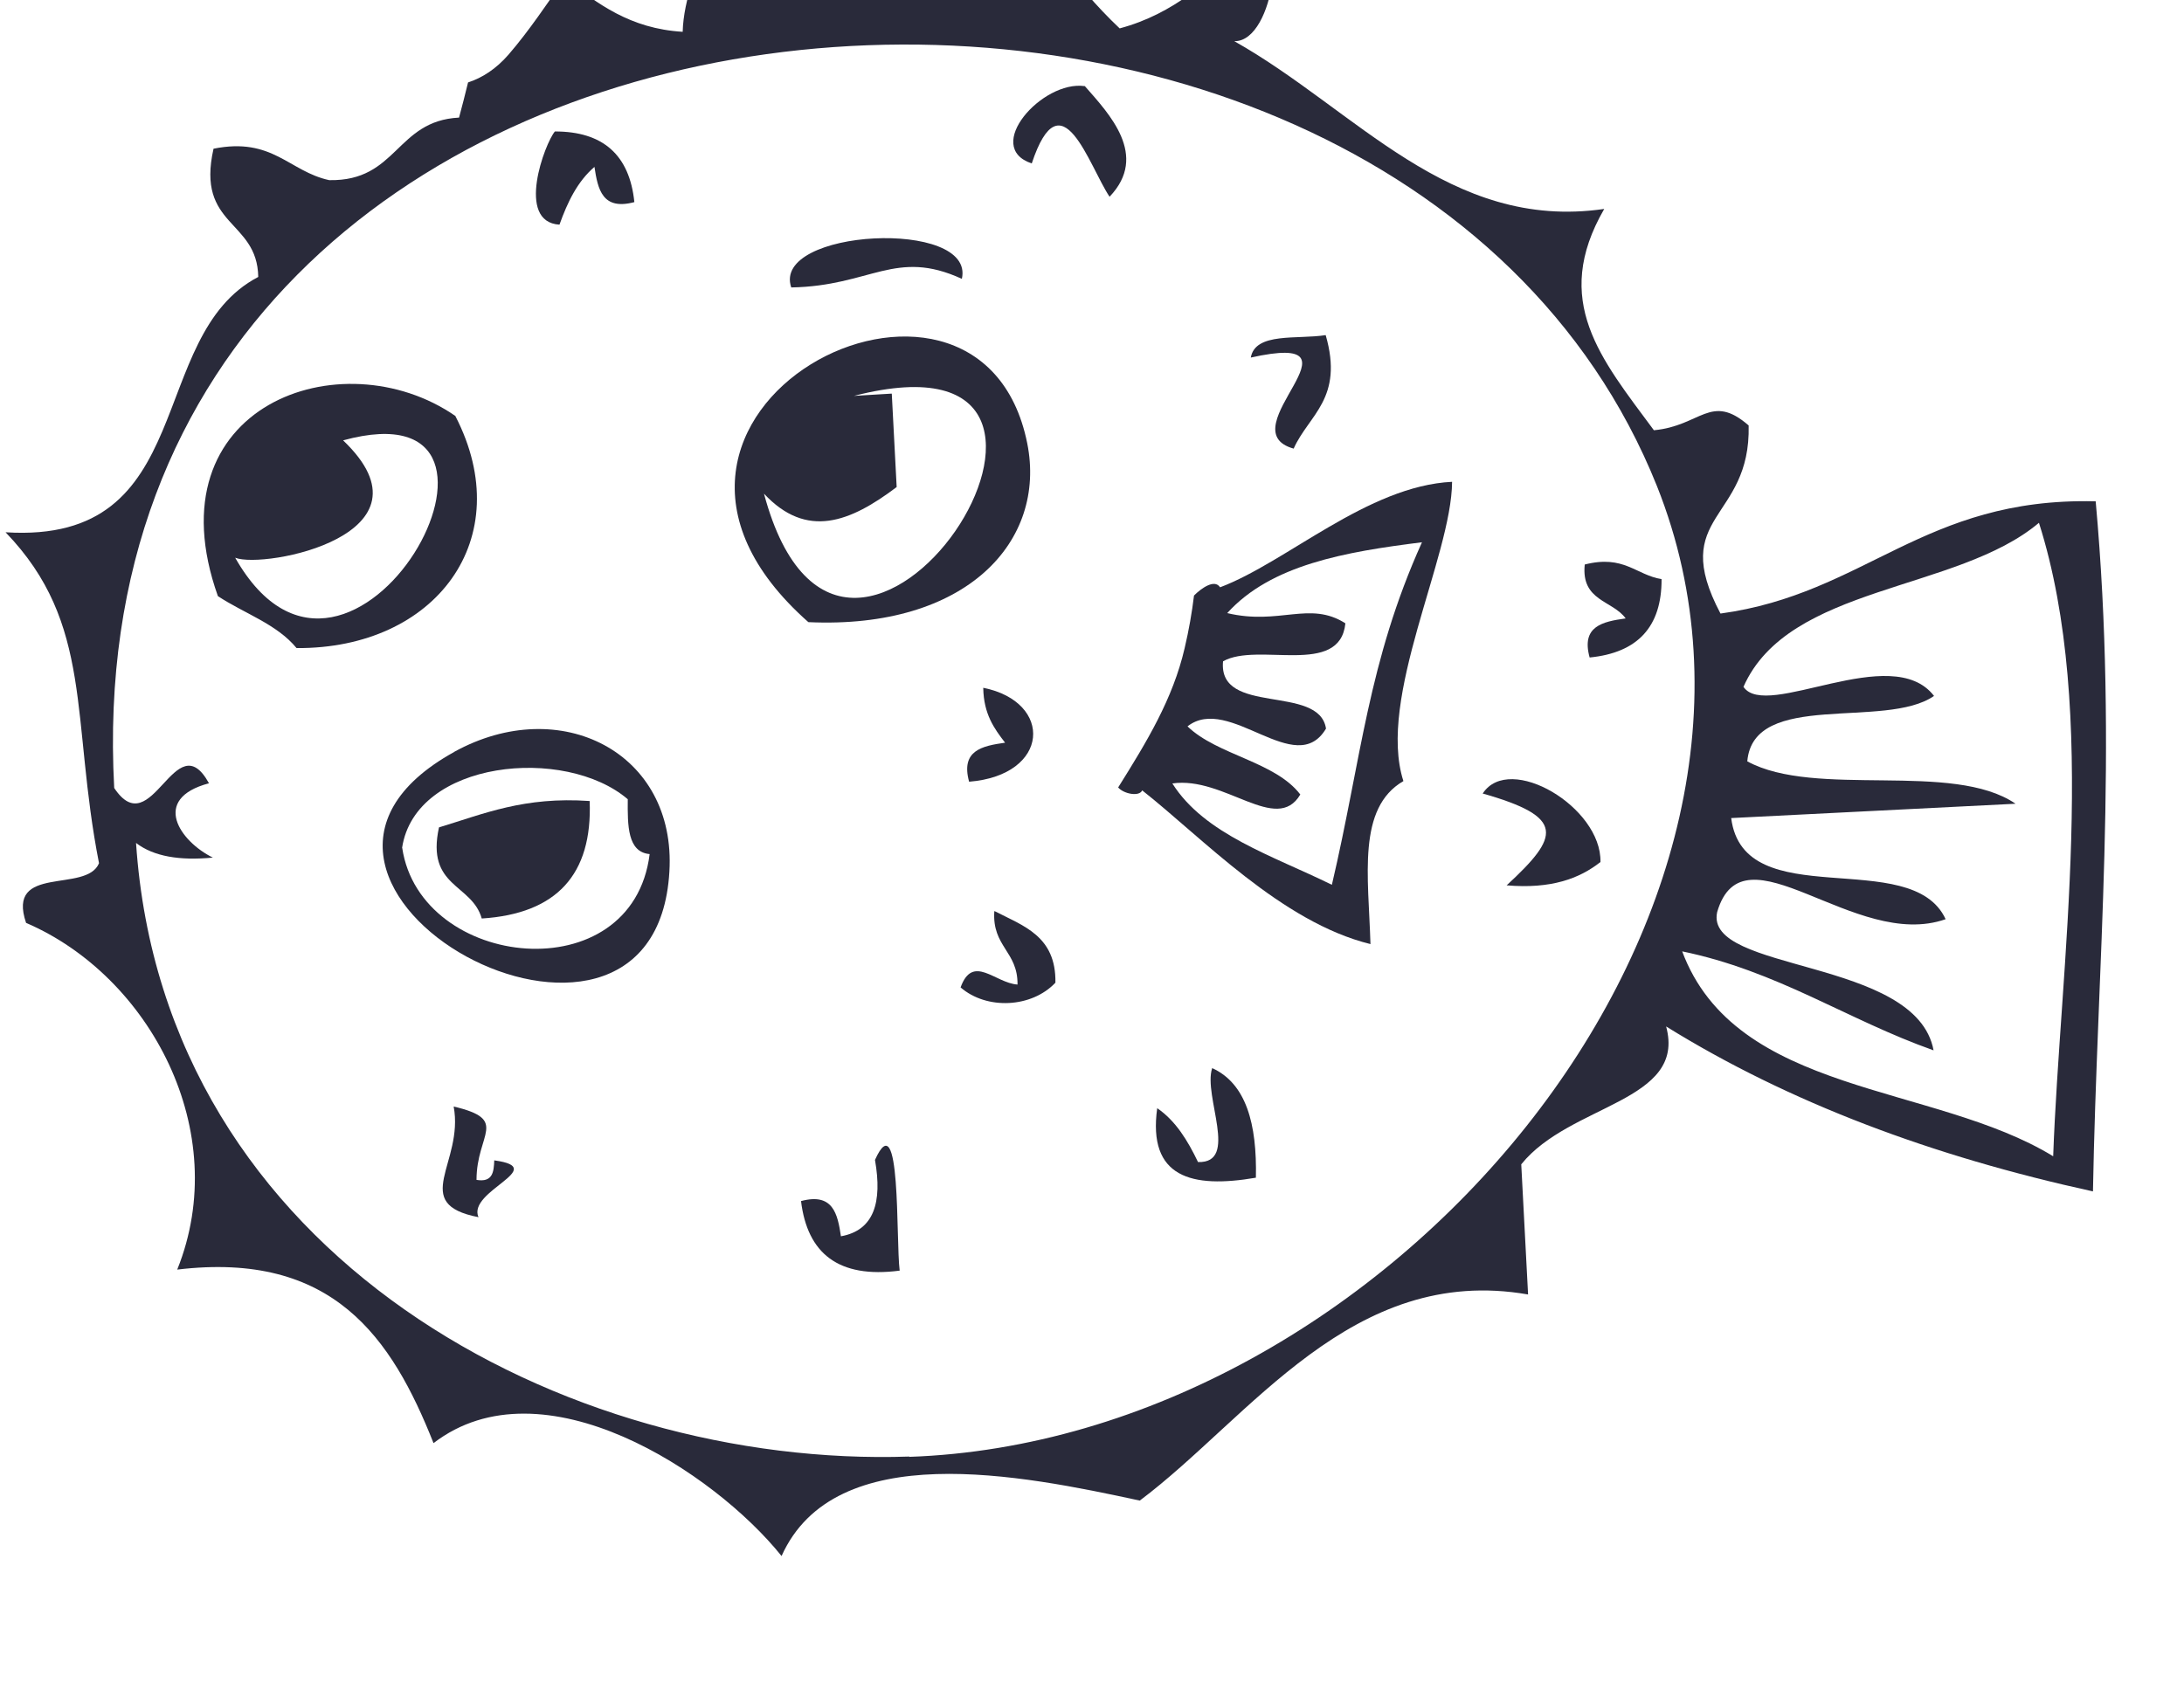 <?xml version="1.0" encoding="UTF-8" standalone="no"?>
<!-- Generator: Adobe Illustrator 15.0.2, SVG Export Plug-In . SVG Version: 6.00 Build 0)  -->
<!DOCTYPE svg  PUBLIC '-//W3C//DTD SVG 1.1//EN'  'http://www.w3.org/Graphics/SVG/1.1/DTD/svg11.dtd'>
<svg id="Layer_1" xmlns="http://www.w3.org/2000/svg" xml:space="preserve" height="37px" viewBox="360.5 577 48 37" width="48px" version="1.1" y="0px" x="0px" xmlns:xlink="http://www.w3.org/1999/xlink" enable-background="new 360.5 577 48 37">
<linearGradient id="SVGID_1_" y2="-231.88" gradientUnits="userSpaceOnUse" x2="702.05" gradientTransform="matrix(1 0 0 -1 -216 -204)" y1="-807.37" x1="729.87">
	<stop stop-color="#37364D" offset="0"/>
	<stop stop-color="#5F5F72" offset="1"/>
</linearGradient>
<rect width="1e3" height="632.89" display="none" fill="url(#SVGID_1_)"/>
<path d="m384.34 578.89c0.536 0.611 1.415 1.527 0.546 2.435-0.454-0.68-1.061-2.688-1.71-0.732-1.08-0.36 0.23-1.83 1.16-1.7z" fill="#292A3A"/>
<path d="m372.69 579.89c1.062-0.003 1.646 0.516 1.752 1.553-0.701 0.188-0.803-0.278-0.877-0.774-0.373 0.319-0.592 0.774-0.769 1.27-0.97-0.06-0.32-1.79-0.1-2.05z" fill="#292A3A"/>
<path d="m381.64 583.13c-1.461-0.671-1.998 0.158-3.75 0.189-0.44-1.29 4.05-1.52 3.75-0.19z" fill="#292A3A"/>
<path d="m378.27 590.68c-5.225-4.612 3.752-9.196 4.807-3.933 0.43 2.15-1.33 4.09-4.81 3.93zm1.83-5.02c0.036 0.682 0.071 1.364 0.107 2.047-1.021 0.771-1.977 1.151-2.916 0.146 1.82 6.803 8.729-3.888 1.977-2.15 0.27-0.02 0.55-0.03 0.83-0.05z" fill="#292A3A"/>
<path d="m370.51 586.15c1.389 2.693-0.438 5.119-3.492 5.097-0.437-0.531-1.152-0.761-1.729-1.142-1.49-4.19 2.72-5.69 5.22-3.96zm-2.47 0.53c2.175 2.074-1.732 2.834-2.371 2.581 2.55 4.49 7.15-3.89 2.37-2.58z" fill="#292A3A"/>
<path d="m387.99 584.86c0.101-0.562 1.024-0.394 1.646-0.493 0.403 1.397-0.372 1.751-0.704 2.495-1.48-0.41 1.79-2.61-0.95-2z" fill="#292A3A"/>
<path d="m395.33 589.41c0.861-0.219 1.119 0.226 1.688 0.322 0.004 1.045-0.523 1.618-1.581 1.722-0.19-0.688 0.284-0.788 0.792-0.859-0.29-0.4-0.98-0.38-0.9-1.18z" fill="#292A3A"/>
<path d="m382.11 592.12c1.548 0.31 1.47 1.922-0.311 2.065-0.188-0.688 0.284-0.786 0.791-0.858-0.24-0.31-0.47-0.63-0.48-1.2z" fill="#292A3A"/>
<path d="m370.48 593.53c2.336-1.291 4.889 0.015 4.732 2.631-0.32 5.56-10.01 0.29-4.73-2.63zm-1.14 2.11c0.399 2.678 5.059 3.175 5.438 0.136-0.487-0.044-0.486-0.623-0.481-1.206-1.38-1.18-4.67-0.86-4.96 1.07z" fill="#292A3A"/>
<path d="m373.46 594.61c0.062 1.617-0.727 2.477-2.372 2.582-0.219-0.771-1.229-0.682-0.94-2.003 0.99-0.3 1.87-0.68 3.31-0.58z" fill="#292A3A"/>
<path d="m393.09 594.44c0.588-0.893 2.611 0.301 2.585 1.51-0.465 0.367-1.089 0.596-2.062 0.513 1.17-1.08 1.3-1.5-0.53-2.02z" fill="#292A3A"/>
<path d="m382.36 597.03c0.629 0.325 1.353 0.546 1.336 1.573-0.521 0.553-1.508 0.603-2.084 0.104 0.269-0.744 0.755-0.097 1.251-0.063 0.01-0.73-0.56-0.83-0.51-1.61z" fill="#292A3A"/>
<path d="m387.14 600.48c0.749 0.339 0.988 1.23 0.962 2.41-1.413 0.243-2.38-0.004-2.169-1.528 0.406 0.277 0.67 0.711 0.897 1.184 0.91 0.03 0.11-1.45 0.31-2.06z" fill="#292A3A"/>
<path d="m379.73 602.5c0.578-1.282 0.457 1.756 0.543 2.433-1.352 0.177-2.029-0.384-2.168-1.529 0.701-0.188 0.804 0.278 0.877 0.774 0.73-0.13 0.91-0.75 0.75-1.67z" fill="#292A3A"/>
<path d="m371.37 602.51c1.22 0.169-0.605 0.671-0.354 1.248-1.529-0.297-0.315-1.192-0.545-2.433 1.231 0.293 0.502 0.588 0.502 1.613 0.36 0.06 0.38-0.18 0.39-0.43z" fill="#292A3A"/>
<path d="m406.54 588.02c-3.766-0.085-5.042 2.034-8.227 2.468-1.155-2.188 0.668-2.032 0.619-4.135-0.834-0.725-1.05 0.011-2.083 0.105-1.163-1.573-2.259-2.844-1.091-4.865-3.409 0.496-5.457-2.184-8.131-3.688 0.908 0.023 1.208-2.789 0.31-2.065-0.896 0.725-1.614 1.458-2.829 1.784-0.514-0.486-0.974-1.03-1.397-1.61-0.2 0.079-0.408 0.133-0.616 0.153-1.128 0.113-2.224 0.234-3.337-0.05-0.037-0.012-0.071-0.028-0.108-0.039-0.103 0-2.861-1.613-2.861-1.613s-1.248 1.812-1.285 3.234c-1.158-0.069-1.873-0.62-2.588-1.174-0.395 0.557-0.783 1.147-1.24 1.676-0.271 0.312-0.576 0.51-0.889 0.611-0.064 0.261-0.129 0.52-0.198 0.773-1.39 0.07-1.353 1.403-2.853 1.375-0.883-0.189-1.241-0.953-2.543-0.691-0.389 1.722 0.961 1.551 0.983 2.819-2.493 1.302-1.282 5.885-5.554 5.613 1.943 2.016 1.43 4.094 2.054 7.275-0.272 0.669-2.045 0.013-1.603 1.312 2.723 1.171 4.545 4.585 3.322 7.622 3.424-0.411 4.715 1.499 5.633 3.815 2.394-1.841 6.17 0.636 7.649 2.482 1.173-2.615 5.268-1.782 7.873-1.219 2.429-1.822 4.66-5.207 8.534-4.531l-0.15-2.861c1.069-1.332 3.636-1.37 3.184-3.031 2.7 1.674 5.85 2.854 9.381 3.626 0.09-5.01 0.56-9.66 0.06-15.17zm-26.05 21c-7.53 0.26-16.389-4.374-17-13.489 0.389 0.299 0.964 0.392 1.688 0.322-0.721-0.354-1.372-1.291-0.085-1.634-0.742-1.344-1.252 1.352-2.083 0.104-1.049-19.333 27.965-21.475 33.907-6.636 3.76 9.44-5.94 20.98-16.44 21.34zm16.96-11.11c2.12 0.433 3.646 1.509 5.546 2.18-0.379-2.046-5.047-1.701-4.756-3.04 0.577-1.971 3.02 0.863 5.021 0.157-0.755-1.629-4.438-0.073-4.713-2.223l6.25-0.315c-1.382-0.946-4.397-0.114-5.896-0.932 0.134-1.573 3.034-0.693 4.104-1.438-0.928-1.208-3.689 0.545-4.188-0.2 0.989-2.243 4.691-2.085 6.494-3.606 1.325 4.165 0.46 9.762 0.313 13.926-2.63-1.61-6.98-1.33-8.16-4.52z" fill="#292A3A"/>
<path d="m390.62 597.75c-0.043-1.483-0.299-2.985 0.724-3.579-0.586-1.823 1.06-4.936 1.07-6.579-1.857 0.091-3.634 1.767-5.099 2.319-0.121-0.188-0.411 0.019-0.573 0.181-0.045 0.372-0.112 0.757-0.206 1.157-0.259 1.118-0.831 2.056-1.461 3.062 0.125 0.145 0.469 0.207 0.528 0.064 1.31 1.03 3.06 2.9 5.02 3.38zm-0.85-1.3c-1.295-0.638-2.794-1.104-3.504-2.227 1.142-0.166 2.291 1.128 2.812 0.243-0.553-0.725-1.82-0.862-2.479-1.498 0.917-0.718 2.377 1.173 3.044 0.049-0.152-0.986-2.376-0.271-2.263-1.479 0.763-0.433 2.567 0.351 2.689-0.835-0.785-0.502-1.448 0.049-2.597-0.225 0.961-1.062 2.59-1.346 4.28-1.557-1.19 2.64-1.33 4.76-1.98 7.53z" fill="#292A3A"/>
</svg>
